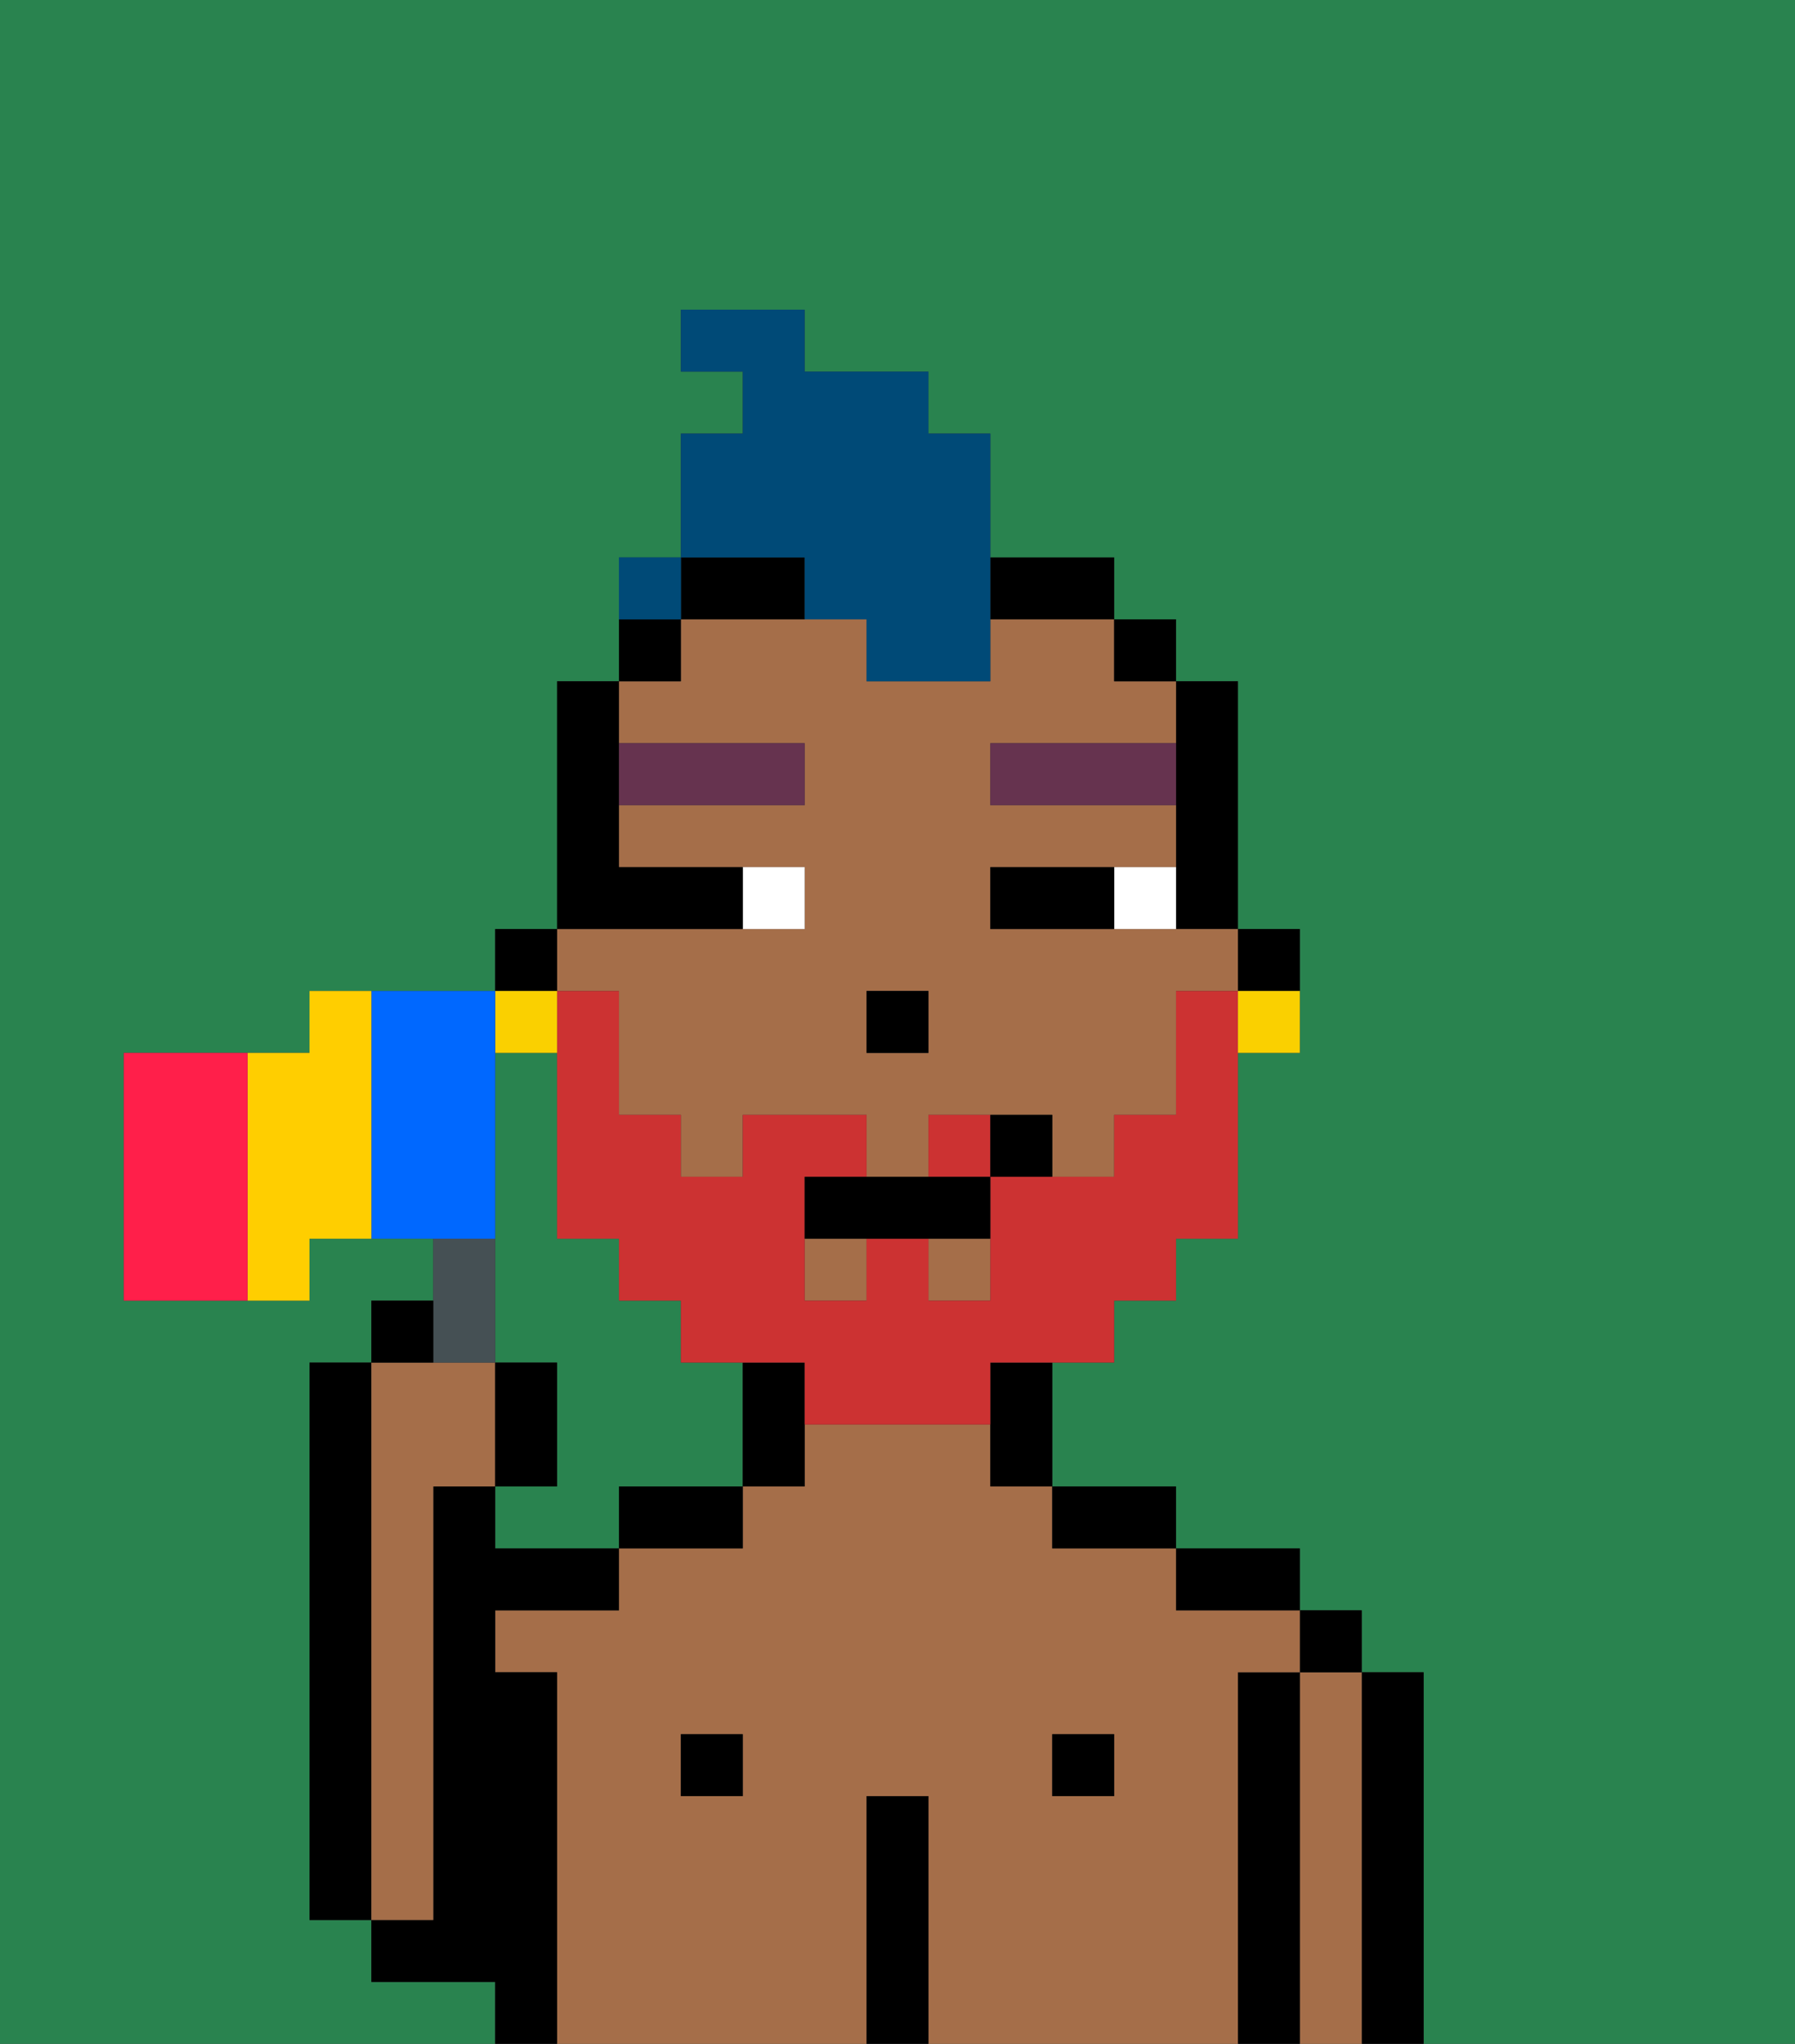 <svg xmlns="http://www.w3.org/2000/svg" viewBox="0 0 29 33"><rect x="0" y="0" width="29" height="33" fill="#333333" stroke="none"/><defs><style>polygon,rect,path{shape-rendering:crispedges;}.hb118-1{fill:#29834f;}.hb118-2{fill:#000000;}.hb118-3{fill:#a56e49;}.hb118-4{fill:#ffffff;}.hb118-5{fill:#66334f;}.hb118-6{fill:#cc3232;}.hb118-7{fill:#004a77;}.hb118-8{fill:#fad000;}.hb118-9{fill:#455054;}.hb118-10{fill:#0068ff;}.hb118-11{fill:#ffce00;}.hb118-12{fill:#ff1f4a;}</style></defs><path class="hb118-1" d="M0,33H8V32H6V31H5V22H6V21H7V20H5v1H2V17H5V16H8V15H9V11h1V9h1V7h1V6H11V5h2V6h2V7h1V9h2v1h1v1h1v4h1v2H20v3H19v1H18v1H17v2h2v1h2v1h1v1h1v6h6V0H0Z"/><path class="hb118-1" d="M11,22V21H10V20H9V17H8v5H9v2H8v1h2V24h2V22Z"/><path class="hb118-2" d="M6,22H5v9H6V22Z"/><path class="hb118-2" d="M23,27H22v6h1V27Z"/><path class="hb118-3" d="M22,27H21v6h1V27Z"/><rect class="hb118-2" x="21" y="26" width="1" height="1"/><path class="hb118-2" d="M21,27H20v6h1V27Z"/><path class="hb118-3" d="M20,27h1V26H19V25H17V24H16V23H13v1H12v1H10v1H8v1H9v6h5V29h1v4h5V27Zm-8,2H11V28h1Zm6,0H17V28h1Z"/><path class="hb118-2" d="M20,26h1V25H19v1Z"/><rect class="hb118-2" x="17" y="28" width="1" height="1"/><path class="hb118-2" d="M18,25h1V24H17v1Z"/><path class="hb118-2" d="M15,29H14v4h1V29Z"/><rect class="hb118-2" x="11" y="28" width="1" height="1"/><path class="hb118-2" d="M10,25h2V24H10Z"/><path class="hb118-2" d="M9,27H8V26h2V25H8V24H7v7H6v1H8v1H9V27Z"/><path class="hb118-3" d="M7,30V24H8V22H6v9H7Z"/><path class="hb118-2" d="M21,16V15H20v1Z"/><path class="hb118-2" d="M19,13v2h1V11H19v2Z"/><rect class="hb118-3" x="15" y="20" width="1" height="1"/><rect class="hb118-3" x="13" y="20" width="1" height="1"/><path class="hb118-3" d="M10,16v2h1v1h1V18h2v1h1V18h2v1h1V18h1V16h1V15H16V14h3V13H16V12h3V11H18V10H16v1H14V10H11v1H10v1h3v1H10v1h3v1H9v1Zm4,0h1v1H14Z"/><rect class="hb118-2" x="18" y="10" width="1" height="1"/><path class="hb118-2" d="M12,22v2h1V22Z"/><path class="hb118-2" d="M16,23v1h1V22H16Z"/><path class="hb118-2" d="M12,10h1V9H11v1Z"/><path class="hb118-2" d="M17,10h1V9H16v1Z"/><path class="hb118-2" d="M11,10H10v1h1Z"/><rect class="hb118-2" x="8" y="15" width="1" height="1"/><rect class="hb118-2" x="14" y="16" width="1" height="1"/><path class="hb118-4" d="M18,14v1h1V14Z"/><path class="hb118-4" d="M13,15V14H12v1Z"/><path class="hb118-2" d="M17,14H16v1h2V14Z"/><path class="hb118-2" d="M12,15V14H10V11H9v4h3Z"/><path class="hb118-5" d="M13,13V12H10v1Z"/><path class="hb118-5" d="M16,12v1h3V12Z"/><path class="hb118-6" d="M16,18H15v1h1Z"/><path class="hb118-6" d="M19,16v2H18v1H16v2H15V20H14v1H13V19h1V18H12v1H11V18H10V16H9v4h1v1h1v1h2v1h3V22h2V21h1V20h1V16Z"/><path class="hb118-2" d="M13,20h3V19H13Z"/><path class="hb118-2" d="M17,19V18H16v1Z"/><path class="hb118-7" d="M13,10h1v1h2V7H15V6H13V5H11V6h1V7H11V9h2Z"/><path class="hb118-7" d="M11,9H10v1h1Z"/><path class="hb118-8" d="M20,17h1V16H20Z"/><path class="hb118-8" d="M9,17V16H8v1Z"/><path class="hb118-9" d="M8,22V20H7v2Z"/><path class="hb118-2" d="M7,21H6v1H7Z"/><path class="hb118-2" d="M9,22H8v2H9Z"/><path class="hb118-10" d="M8,19V16H6v4H8Z"/><path class="hb118-11" d="M6,16H5v1H4v4H5V20H6V16Z"/><path class="hb118-12" d="M4,17H2v4H4V17Z"/><rect class="hb118-7" x="10" y="9" width="1" height="1"></rect></svg>